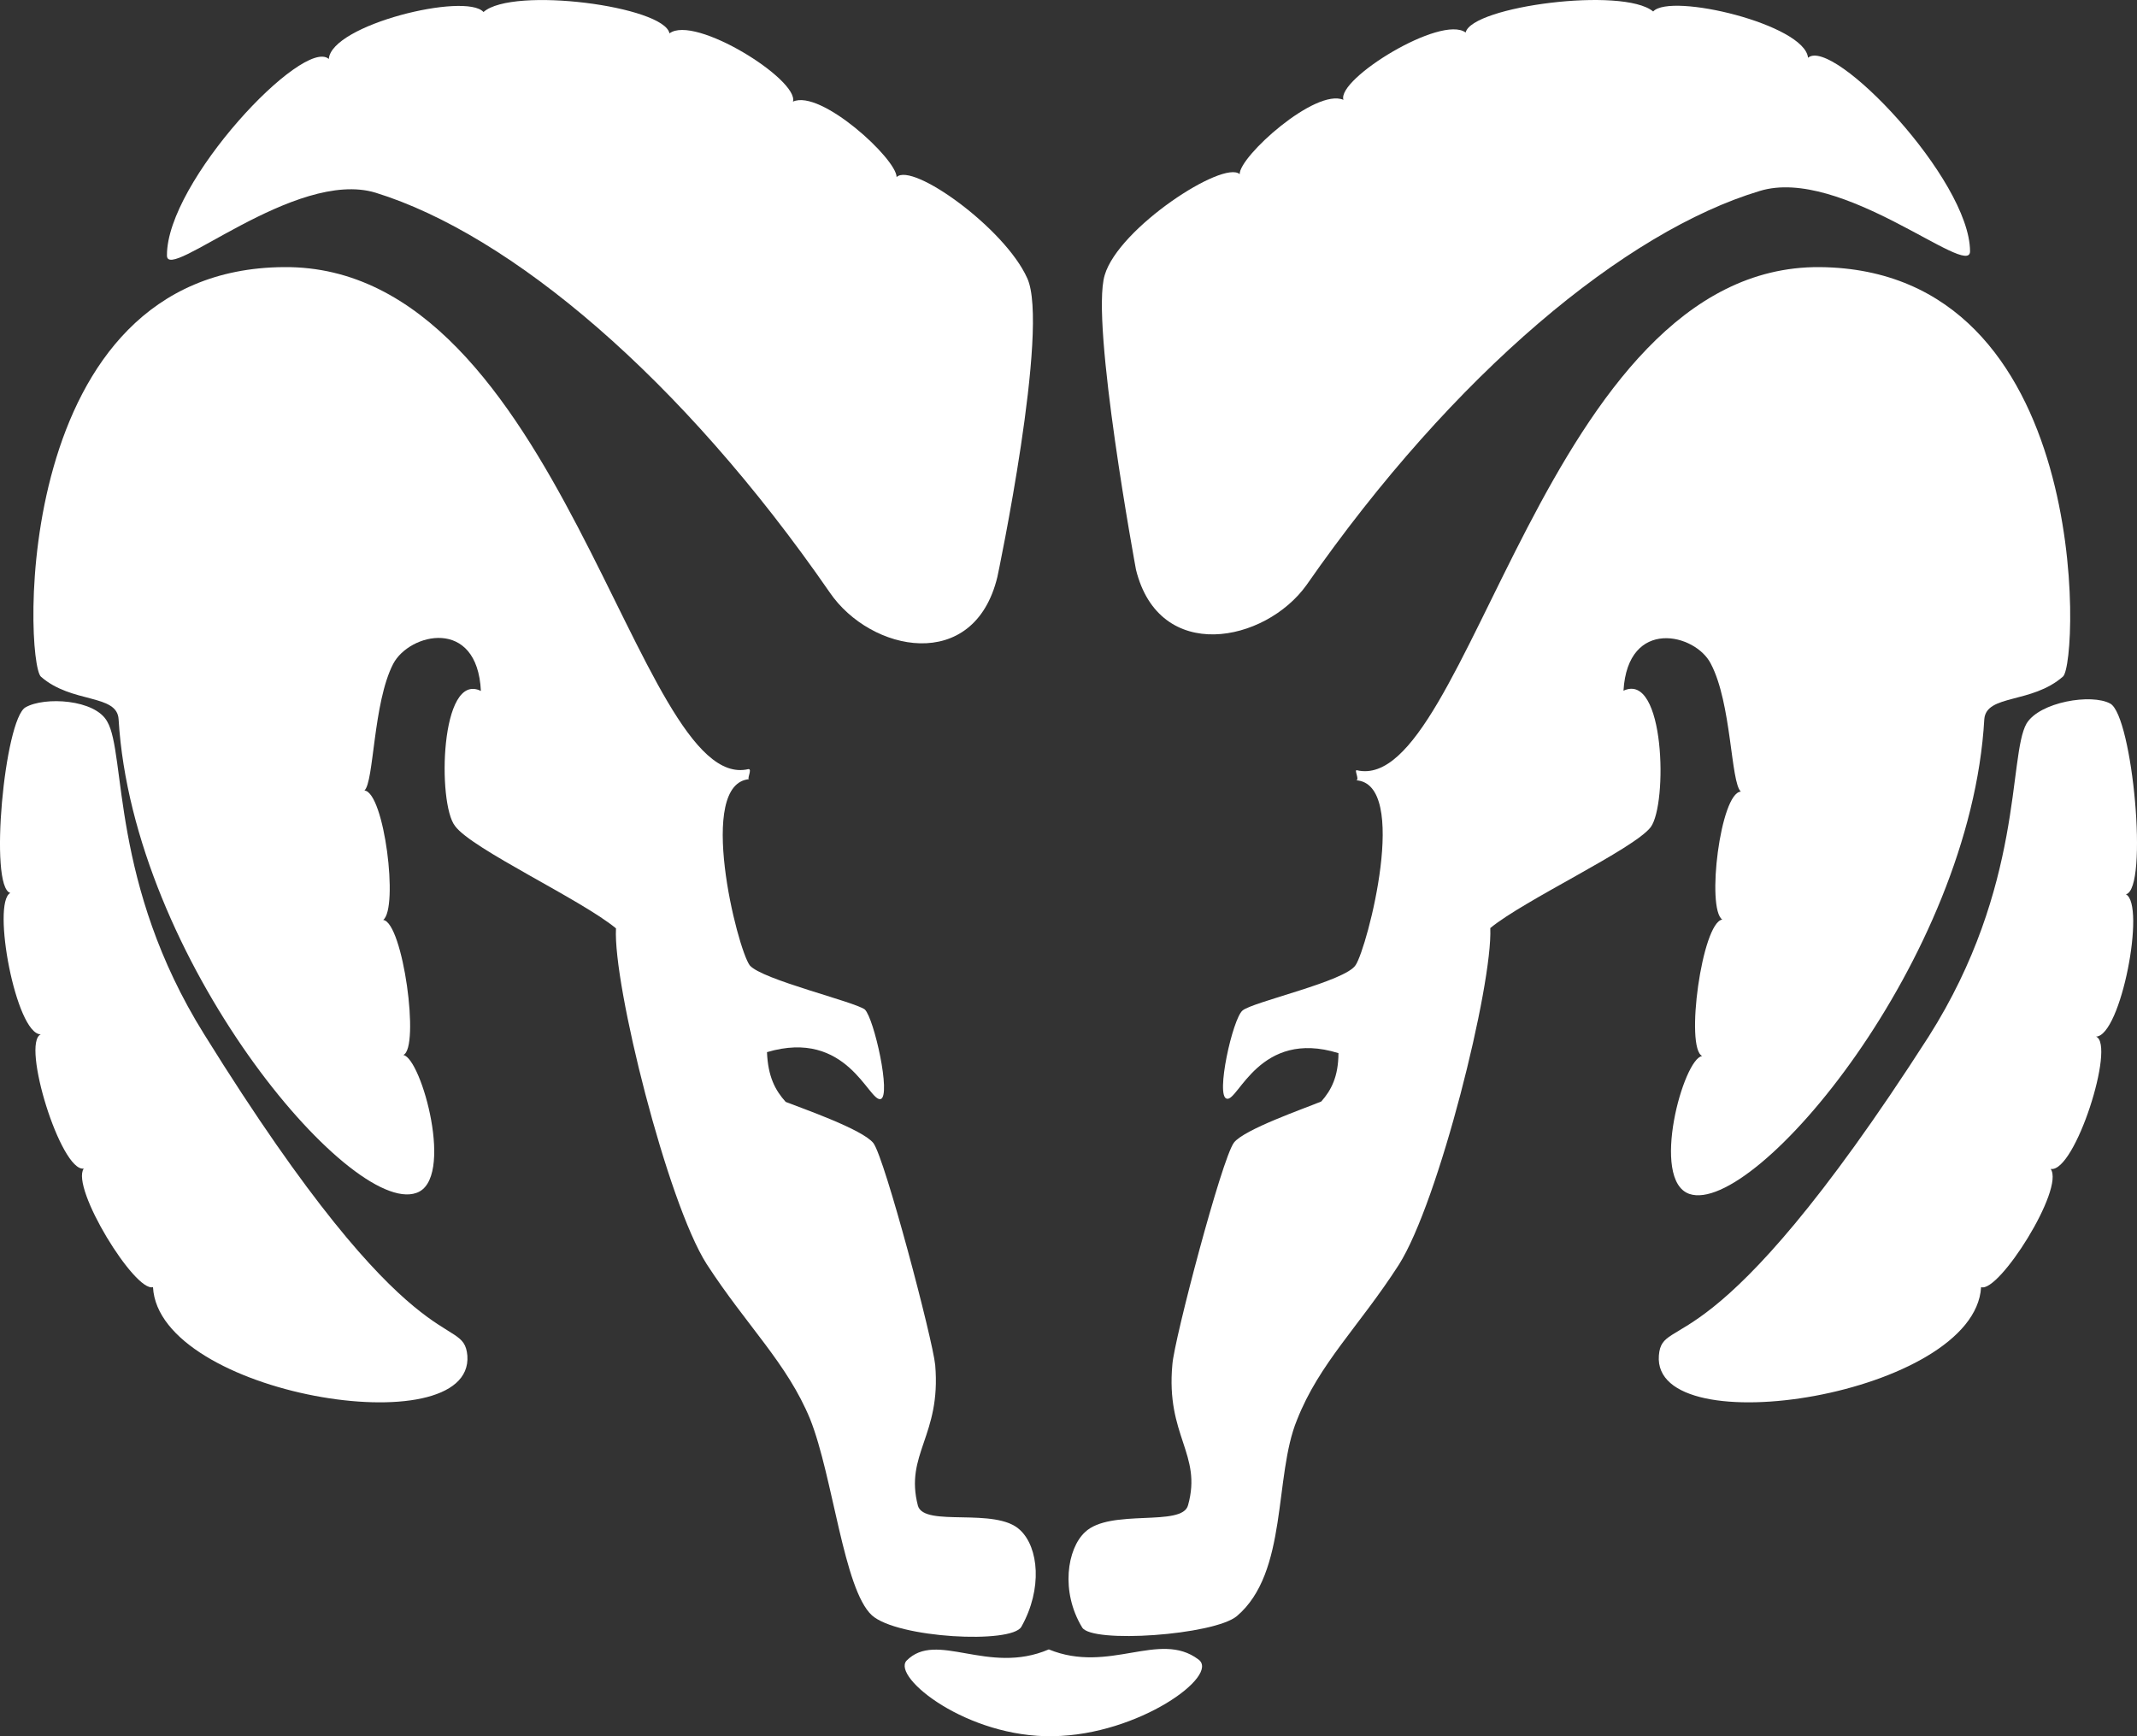 <svg width="64" height="52" fill="none" xmlns="http://www.w3.org/2000/svg"><rect width="100%" height="100%" fill="#333333" stroke="none"/><path d="M33.084 8.24c.416-1.416 3.554-3.458 4.043-3.024-.018-.522 2.265-2.586 3.107-2.226-.203-.626 2.927-2.559 3.66-2.016.181-.785 4.717-1.378 5.616-.63.518-.573 4.54.389 4.638 1.386.742-.639 4.845 3.642 4.852 5.796 0 .842-3.86-2.555-6.297-1.807-4.018 1.208-9.142 5.436-13.575 11.803-1.24 1.73-4.411 2.363-5.107-.461 0 .001-1.369-7.398-.937-8.821z" fill="#fff"/><path d="M32.408 48.741c-.65-1.071-.449-2.355.085-2.852.755-.722 2.92-.14 3.088-.81.427-1.532-.67-2.073-.47-4.214.054-.742 1.479-6.158 1.843-6.642.301-.397 2.123-1.028 2.616-1.233.3-.338.512-.747.515-1.448-2.365-.737-3.004 1.461-3.345 1.364-.342-.07.175-2.393.471-2.64.299-.26 3.09-.875 3.389-1.363.347-.516 1.635-5.458 0-5.534.146.02-.068-.334.042-.299 3.362.77 5.624-15.125 13.853-15.07 8.19.072 7.763 11.834 7.29 12.261-.938.826-2.294.525-2.358 1.277-.407 7.193-6.882 14.891-8.834 14.22-1.18-.41-.176-4.065.386-4.13-.52-.233-.008-3.995.6-4.087-.481-.332-.056-3.8.557-3.832-.306-.272-.274-2.647-.9-3.831-.458-.905-2.486-1.393-2.615.809 1.242-.584 1.326 3.394.815 4.087-.51.66-3.79 2.183-4.804 3.022.075 1.697-1.543 8.21-2.744 10.092-1.185 1.841-2.377 2.941-3.045 4.64-.696 1.684-.26 4.568-1.801 5.875-.69.572-4.354.827-4.634.338z" fill="#fff"/><path d="M60.692 21.67c.393-.648 1.951-.906 2.509-.596.665.374 1.154 5.551.467 5.711.601.31-.148 4.238-.894 4.262.591.235-.633 4.088-1.36 3.963.43.591-1.554 3.723-2.083 3.54-.188 3.232-9.867 4.77-9.65 2.045.106-1.307 1.554.618 8.078-9.547 2.862-4.512 2.379-8.406 2.933-9.378zM30.763 8.33c-.668-1.495-3.443-3.484-3.911-3.026 0-.547-2.28-2.641-3.104-2.26C23.933 2.392 20.804.43 20.05 1c-.158-.813-4.69-1.414-5.57-.64-.535-.598-4.554.379-4.633 1.406C9.087 1.1 4.988 5.444 5 7.648c-.018.837 3.838-2.611 6.25-1.876 4.037 1.25 9.156 5.541 13.603 11.977 1.22 1.783 4.32 2.423 5.017-.47.002 0 1.577-7.48.893-8.95z" fill="#fff"/><path d="M30.59 48.72c.635-1.131.52-2.375-.042-2.897-.733-.696-2.863-.072-3.057-.723-.405-1.552.699-2.093.517-4.217-.073-.76-1.504-6.178-1.85-6.645-.324-.416-2.151-1.047-2.628-1.236-.32-.355-.53-.765-.56-1.49 2.401-.714 3.043 1.487 3.403 1.406.323-.089-.194-2.413-.473-2.684-.32-.237-3.08-.893-3.445-1.32-.376-.499-1.618-5.478 0-5.579-.122.046.092-.311-.042-.3C19.06 23.833 16.79 7.927 8.503 8c-8.2.054-7.77 11.822-7.277 12.267.922.81 2.285.509 2.326 1.278.43 7.18 6.934 14.882 8.914 14.184 1.165-.386.158-4.04-.388-4.132.504-.205-.009-3.97-.602-4.045.464-.35.035-3.82-.562-3.877.288-.247.257-2.625.861-3.791.483-.924 2.521-1.412 2.627.81-1.222-.601-1.308 3.377-.774 4.045.493.684 3.787 2.207 4.82 3.066-.093 1.68 1.532 8.196 2.714 10.052 1.213 1.868 2.41 2.97 3.1 4.645.686 1.724 1.005 5.102 1.85 5.877.76.684 4.196.864 4.478.34zm.95 3.28c-2.576.046-4.828-1.763-4.393-2.26.9-.921 2.436.445 4.263-.34 1.81.743 3.308-.578 4.478.299.672.478-1.791 2.265-4.348 2.3z" fill="#fff"/><path d="M3.212 21.613c-.36-.67-1.88-.755-2.448-.428-.626.355-1.103 5.381-.455 5.559-.564.294.167 4.235.912 4.235-.593.26.602 4.126 1.287 4.02-.397.574 1.538 3.718 2.074 3.55.167 3.228 9.608 4.769 9.415 2.054-.121-1.33-1.534.601-7.88-9.622-2.813-4.503-2.34-8.409-2.905-9.368z" fill="#fff"/></svg>